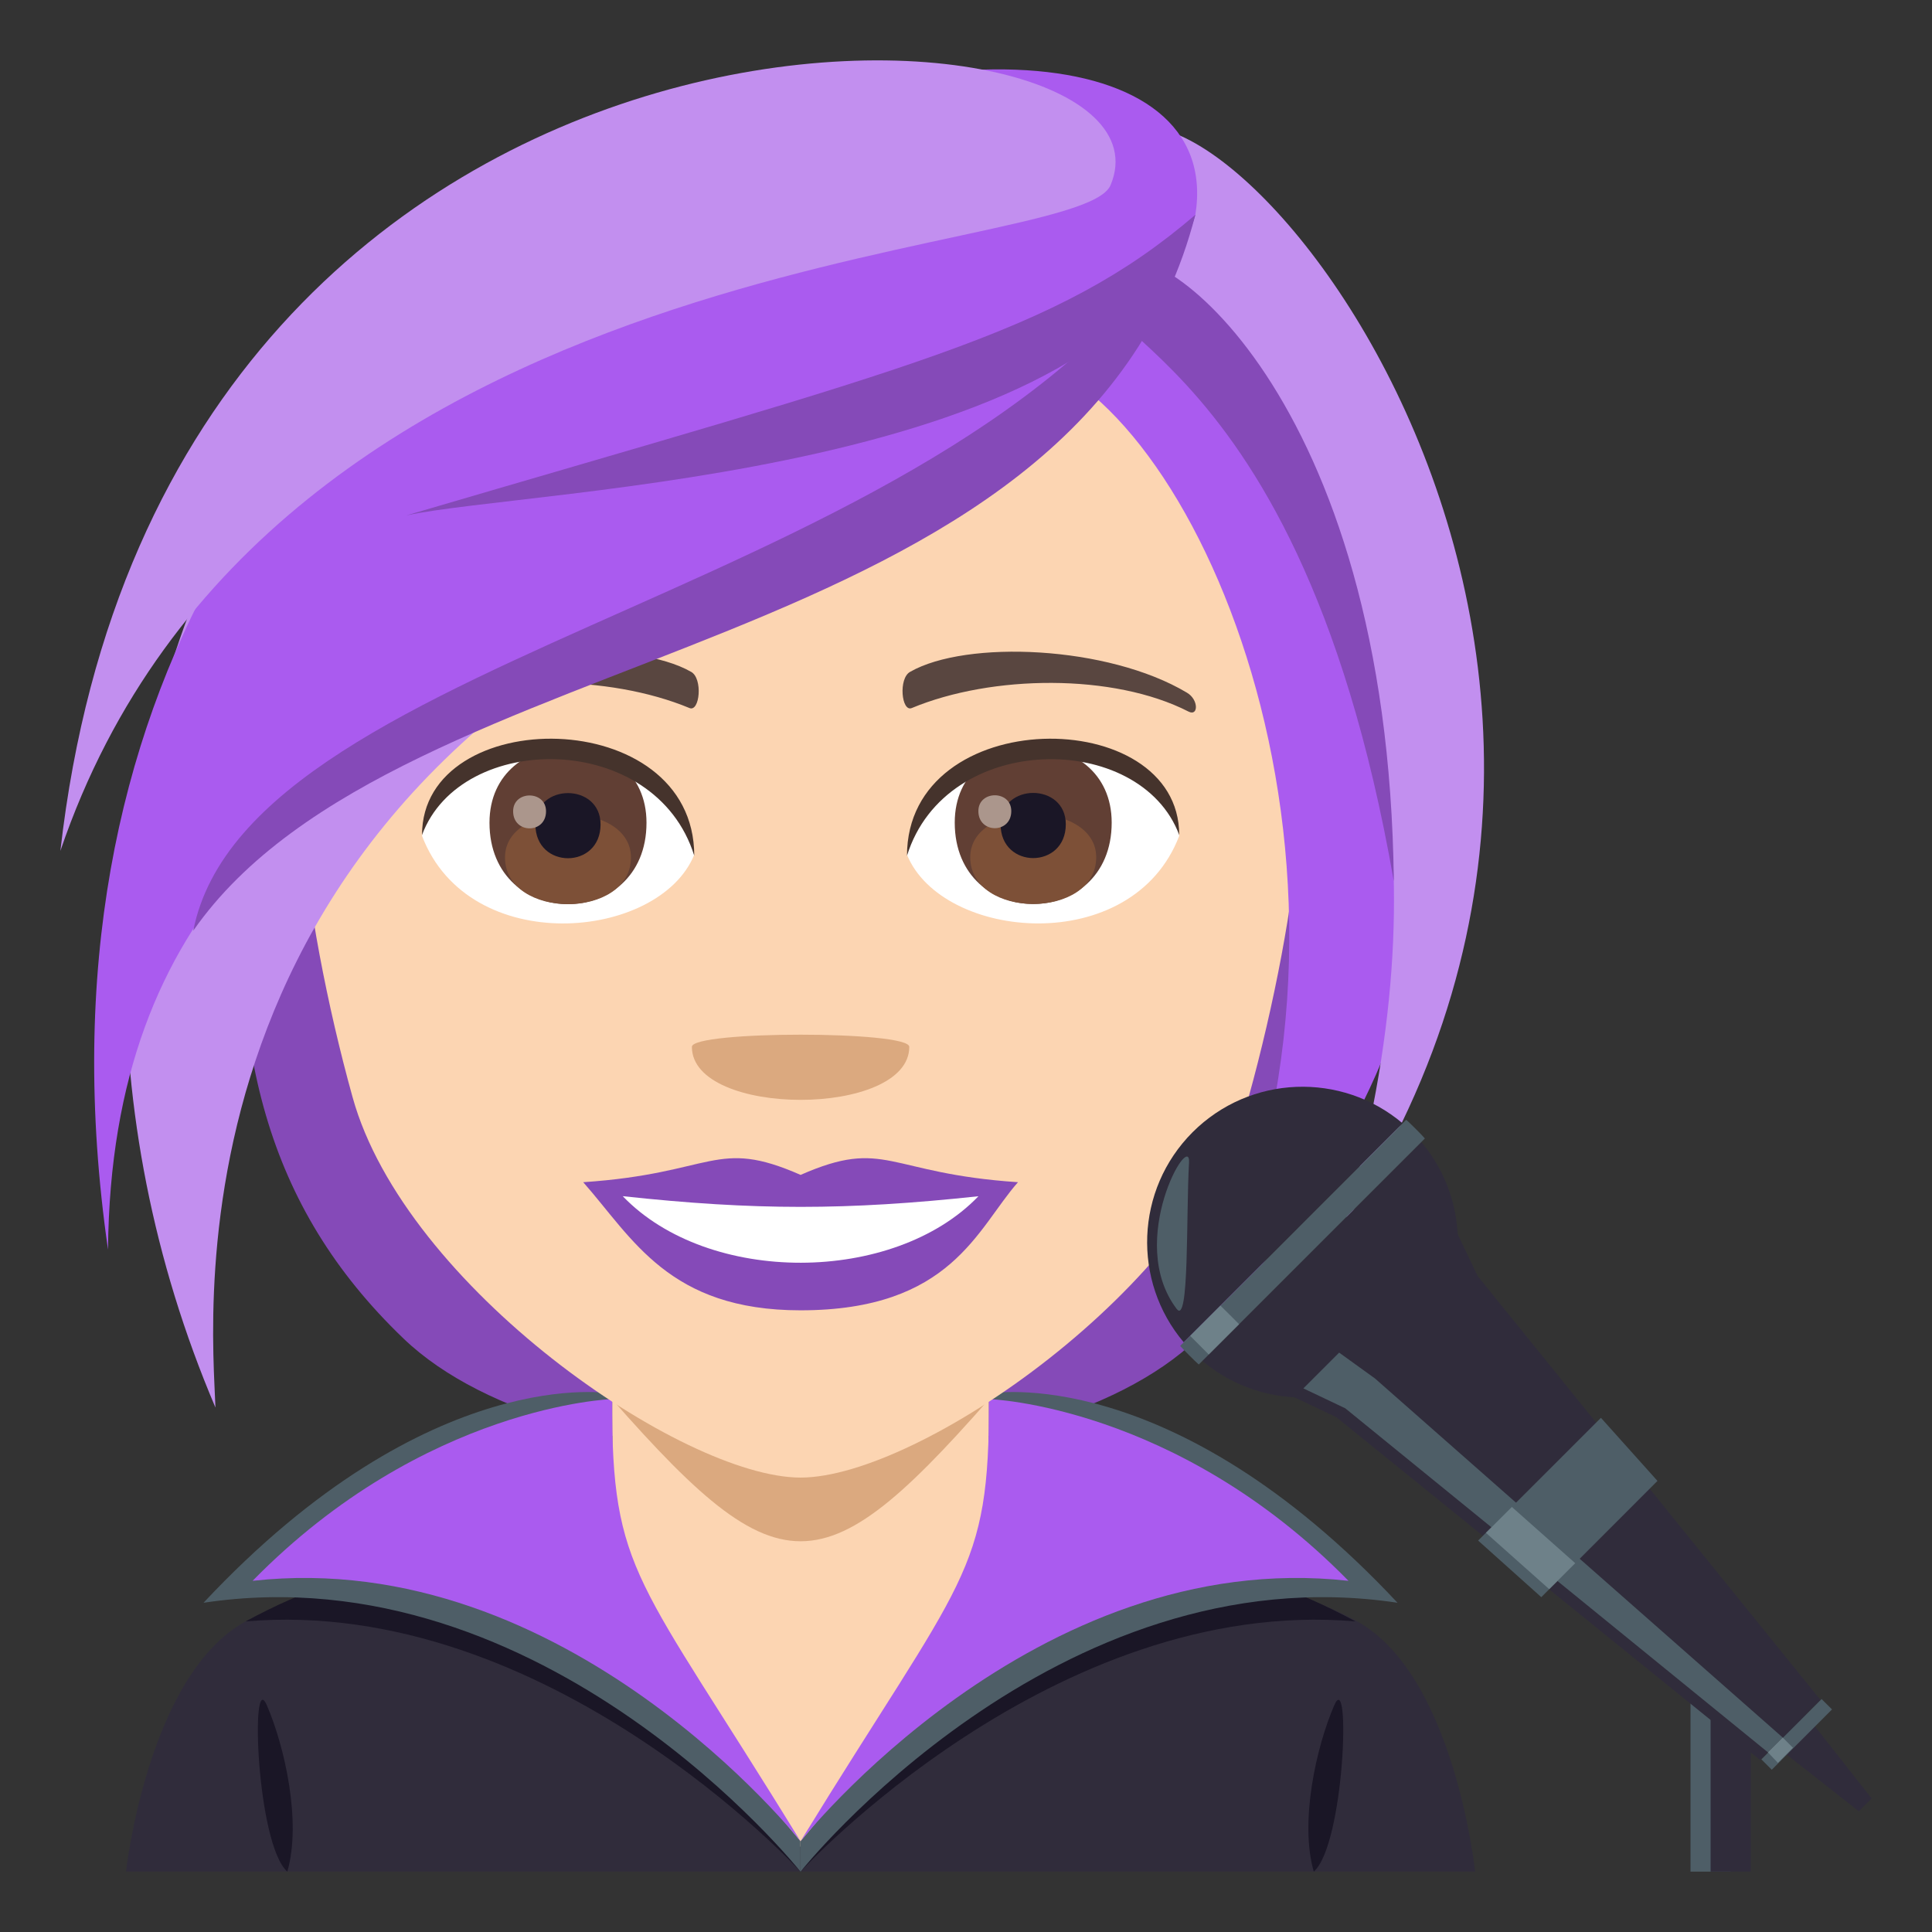 <?xml version="1.0" encoding="utf-8"?>
<!-- Generator: Adobe Illustrator 15.0.0, SVG Export Plug-In . SVG Version: 6.00 Build 0)  -->
<!DOCTYPE svg PUBLIC "-//W3C//DTD SVG 1.1//EN" "http://www.w3.org/Graphics/SVG/1.1/DTD/svg11.dtd">
<svg version="1.1" id="Layer_1" xmlns:x="http://ns.adobe.com/Extensibility/1.0/" xmlns:i="http://ns.adobe.com/AdobeIllustrator/10.0/" xmlns:graph="http://ns.adobe.com/Graphs/1.0/"
	 xmlns="http://www.w3.org/2000/svg" xmlns:xlink="http://www.w3.org/1999/xlink" xmlns:a="http://ns.adobe.com/AdobeSVGViewerExtensions/3.0/"
	 x="0px" y="0px" width="64px" height="64px" viewBox="0 0 64 64" enable-background="new 0 0 64 64" xml:space="preserve">
<rect x="0" y="0" width="64" height="64" fill="#333333" stroke="none"/>
<path fill="#854AB8" d="M8.105,27.32c-0.572,7.352,0.697,12.645,5.262,17.021c5.375,5.16,20.928,5.16,26.303,0
	c4.564-4.377,5.834-9.67,5.262-17.021C43.281,6.14,9.188,13.45,8.105,27.32z"/>
<path fill="#302C3B" d="M8.137,53.711c2.234-1.221,11.51-4.451,11.51-4.451h13.818c0,0,9.266,3.223,11.488,4.447
	C48.184,55.488,48.865,62,48.865,62H4.174C4.174,62,4.895,55.48,8.137,53.711z"/>
<polygon fill="#FCD5B2" points="20.283,51.9 26.518,61.186 32.756,51.9 32.756,44 20.283,44 "/>
<path fill="#1A1626" d="M8.137,53.711c7.889-4.287,12.916-0.486,12.916-0.486L26.518,62C26.518,62,18.148,52.854,8.137,53.711z"/>
<path fill="#4E5E67" d="M6.742,53.094c7.523-8.037,13.531-6.93,13.531-6.93c-2.334,5.045,0.176,7.506,6.244,14.828V62
	C26.518,62,18.076,51.385,6.742,53.094z"/>
<path fill="#AA5BEF" d="M8.367,52.367c5.713-5.826,11.906-6.02,11.906-6.02c0,5.832,0.809,5.787,6.244,14.645
	C26.518,60.992,18.791,51.209,8.367,52.367z"/>
<path fill="#1A1626" d="M9.518,62c0.475-1.641-0.084-4.137-0.678-5.51C8.287,55.209,8.496,61.098,9.518,62z"/>
<path fill="#1A1626" d="M44.199,56.49c-0.596,1.373-1.154,3.869-0.678,5.51C44.541,61.098,44.752,55.209,44.199,56.49z"/>
<path fill="#1A1626" d="M44.902,53.711c-7.891-4.287-12.918-0.486-12.918-0.486L26.52,62C26.52,62,34.889,52.854,44.902,53.711z"/>
<path fill="#4E5E67" d="M46.295,53.094c-7.523-8.037-13.531-6.93-13.531-6.93c2.336,5.045-0.176,7.506-6.244,14.828V62
	C26.52,62,34.963,51.385,46.295,53.094z"/>
<path fill="#AA5BEF" d="M44.67,52.367c-5.713-5.826-11.906-6.02-11.906-6.02c0,5.832-0.807,5.787-6.244,14.645
	C26.52,60.992,34.246,51.209,44.67,52.367z"/>
<path fill="#DBA97F" d="M19.697,45.689c6.203,7.16,7.449,7.154,13.648-0.004L19.697,45.689z"/>
<path fill="#FCD5B2" d="M26.52,5.748c-11.609,0-17.201,9.455-16.502,21.611c0.143,2.443,0.822,5.969,1.662,8.988
	c1.74,6.279,10.928,12.6,14.84,12.6s13.1-6.32,14.842-12.6c0.838-3.02,1.518-6.545,1.662-8.988
	C43.721,15.203,38.131,5.748,26.52,5.748z"/>
<path fill="#FFFFFF" d="M39.063,27.69c-1.553,4.06-7.861,3.464-9.018,0.624C30.922,23.748,38.209,23.357,39.063,27.69z"/>
<path fill="#FFFFFF" d="M13.98,27.69c1.551,4.06,7.861,3.466,9.018,0.624C22.123,23.748,14.834,23.357,13.98,27.69z"/>
<path fill="#854AB8" d="M26.521,38.92c-2.822-1.24-2.844-0.05-7.201,0.242c1.637,1.856,2.84,4.244,7.199,4.244
	c5.002,0,5.848-2.711,7.203-4.244C29.363,38.87,29.344,37.68,26.521,38.92z"/>
<path fill="#FFFFFF" d="M20.629,39.625c2.844,2.959,8.977,2.92,11.783,0.002C28.035,40.097,25.008,40.097,20.629,39.625z"/>
<path fill="#594640" d="M39.314,22.943c-2.615-1.56-7.307-1.75-9.164-0.688c-0.395,0.215-0.287,1.341,0.053,1.2
	c2.648-1.103,6.682-1.157,9.168,0.117C39.703,23.742,39.711,23.17,39.314,22.943z"/>
<path fill="#594640" d="M13.727,22.943c2.615-1.56,7.307-1.75,9.166-0.688c0.395,0.215,0.289,1.341-0.053,1.2
	c-2.648-1.103-6.68-1.159-9.168,0.117C13.338,23.742,13.332,23.17,13.727,22.943z"/>
<path fill="#DBA97F" d="M30.121,34.678c0,2.342-7.201,2.342-7.201,0C22.92,34.141,30.121,34.141,30.121,34.678z"/>
<path fill="#613F34" d="M31.627,27.249c0,3.596,5.199,3.596,5.199,0C36.826,23.912,31.627,23.912,31.627,27.249z"/>
<path fill="#7D5037" d="M32.141,28.398c0,2.063,4.172,2.063,4.172,0C36.313,26.486,32.141,26.486,32.141,28.398z"/>
<path fill="#1A1626" d="M33.146,27.306c0,1.492,2.16,1.492,2.16,0C35.307,25.92,33.146,25.92,33.146,27.306z"/>
<path fill="#AB968C" d="M32.41,26.869c0,0.754,1.09,0.754,1.09,0C33.5,26.17,32.41,26.17,32.41,26.869z"/>
<path fill="#613F34" d="M16.215,27.254c0,3.596,5.201,3.596,5.201,0C21.416,23.917,16.215,23.917,16.215,27.254z"/>
<path fill="#7D5037" d="M16.729,28.404c0,2.063,4.172,2.063,4.172,0C20.9,26.491,16.729,26.491,16.729,28.404z"/>
<path fill="#1A1626" d="M17.736,27.311c0,1.492,2.158,1.492,2.158,0C19.895,25.926,17.736,25.926,17.736,27.311z"/>
<path fill="#AB968C" d="M16.998,26.875c0,0.754,1.09,0.754,1.09,0C18.088,26.176,16.998,26.176,16.998,26.875z"/>
<path fill="#45332C" d="M39.063,27.659c0-4.36-9.018-4.36-9.018,0.69C31.332,24.205,37.775,24.205,39.063,27.659z"/>
<path fill="#45332C" d="M13.98,27.659c0-4.36,9.018-4.36,9.018,0.688C21.711,24.203,15.268,24.203,13.98,27.659z"/>
<path fill="#AA5BEF" d="M39.883,43.633c6.674-13.854,0.174-29.597-5.576-31.7C37.744-1.663,58.557,25.57,39.883,43.633z"/>
<path fill="#C28FEF" d="M44.537,40.553c7.082-24.653-11.252-31.028-8.014-35.251C38.525-0.882,57.795,20.202,44.537,40.553z"/>
<path fill="#854AB8" d="M36.859,8.717c-2.559,2.466,6.01,1.516,9.313,20.477C45.994,12.982,38.158,7.481,36.859,8.717z"/>
<path fill="#C28FEF" d="M26.711,4.734C8.727,4.908-1.184,27.082,7.137,46.627c-0.094-2.93-1.965-21.049,19.953-28.813
	C38.541,13.758,39.398,4.609,26.711,4.734z"/>
<path fill="#AA5BEF" d="M3.578,41.395c0.201-22.912,26.629-17.746,36.02-34.278C41.465-4.573-1.77,4.314,3.578,41.395z"/>
<path fill="#C28FEF" d="M2,28.188C8.9,7.875,35.723,8.67,36.789,6.133C39.605-0.578,5.5-2.664,2,28.188z"/>
<path fill="#854AB8" d="M13.457,17.075c4.092-0.893,23.666-1.313,26.141-9.959C34.973,11.08,30.182,12.159,13.457,17.075z"/>
<path fill="#854AB8" d="M6.402,30.83c6.865-9.851,29.35-8.763,33.195-23.714C32.131,19.664,8.279,21.361,6.402,30.83z"/>
<rect x="56" y="54" fill-rule="evenodd" clip-rule="evenodd" fill="#4E5E67" width="1.332" height="8"/>
<rect x="56.666" y="54" fill-rule="evenodd" clip-rule="evenodd" fill="#302C3B" width="1.334" height="8"/>
<path fill="#302C3B" d="M39.83,45.08c2.021,1.711,5.051,1.615,6.957-0.293c1.906-1.906,2.004-4.934,0.295-6.957L39.83,45.08z"/>
<path fill="#302C3B" d="M39.506,37.506c-1.904,1.908-2.002,4.938-0.295,6.957l7.254-7.25C44.441,35.502,41.414,35.602,39.506,37.506
	z"/>
<path fill="#4E5E67" d="M46.582,37.094l-7.488,7.492c0.094,0.107,0.506,0.521,0.617,0.615l7.49-7.488
	C47.107,37.6,46.693,37.188,46.582,37.094z"/>
<path fill="#6E8189" d="M40.428,43.25l-1.002,1.002c0.1,0.102,0.516,0.516,0.615,0.617l1.006-1.004
	C40.945,43.764,40.533,43.348,40.428,43.25z"/>
<path fill-rule="evenodd" clip-rule="evenodd" fill="#4E5E67" d="M38.98,43.361c0.422,0.555,0.307-3.094,0.408-4.842
	C39.455,37.396,37.271,41.109,38.98,43.361z"/>
<polygon fill="#302C3B" points="42.881,46.287 44.268,46.947 58.309,58.305 58.795,57.816 61.576,60 62,59.576 59.816,56.797 
	60.303,56.311 48.947,42.268 48.287,40.881 "/>
<polygon fill="#4E5E67" points="45.551,45.666 44.361,44.807 43.176,45.992 44.564,46.652 58.564,58.047 59.053,57.557 "/>
<polygon fill="#4E5E67" points="48.965,51.033 51.057,52.908 54.906,49.057 53.033,46.967 "/>
<polygon fill="#6E8189" points="49.223,50.777 51.32,52.643 52.182,51.783 50.082,49.92 "/>
<rect x="58.061" y="57.23" transform="matrix(0.707 -0.708 0.708 0.707 -23.22 58.927)" fill="#4E5E67" width="2.822" height="0.486"/>
<polygon fill="#6E8189" points="59.053,57.557 58.564,58.047 58.895,58.396 59.393,57.896 "/>
</svg>
